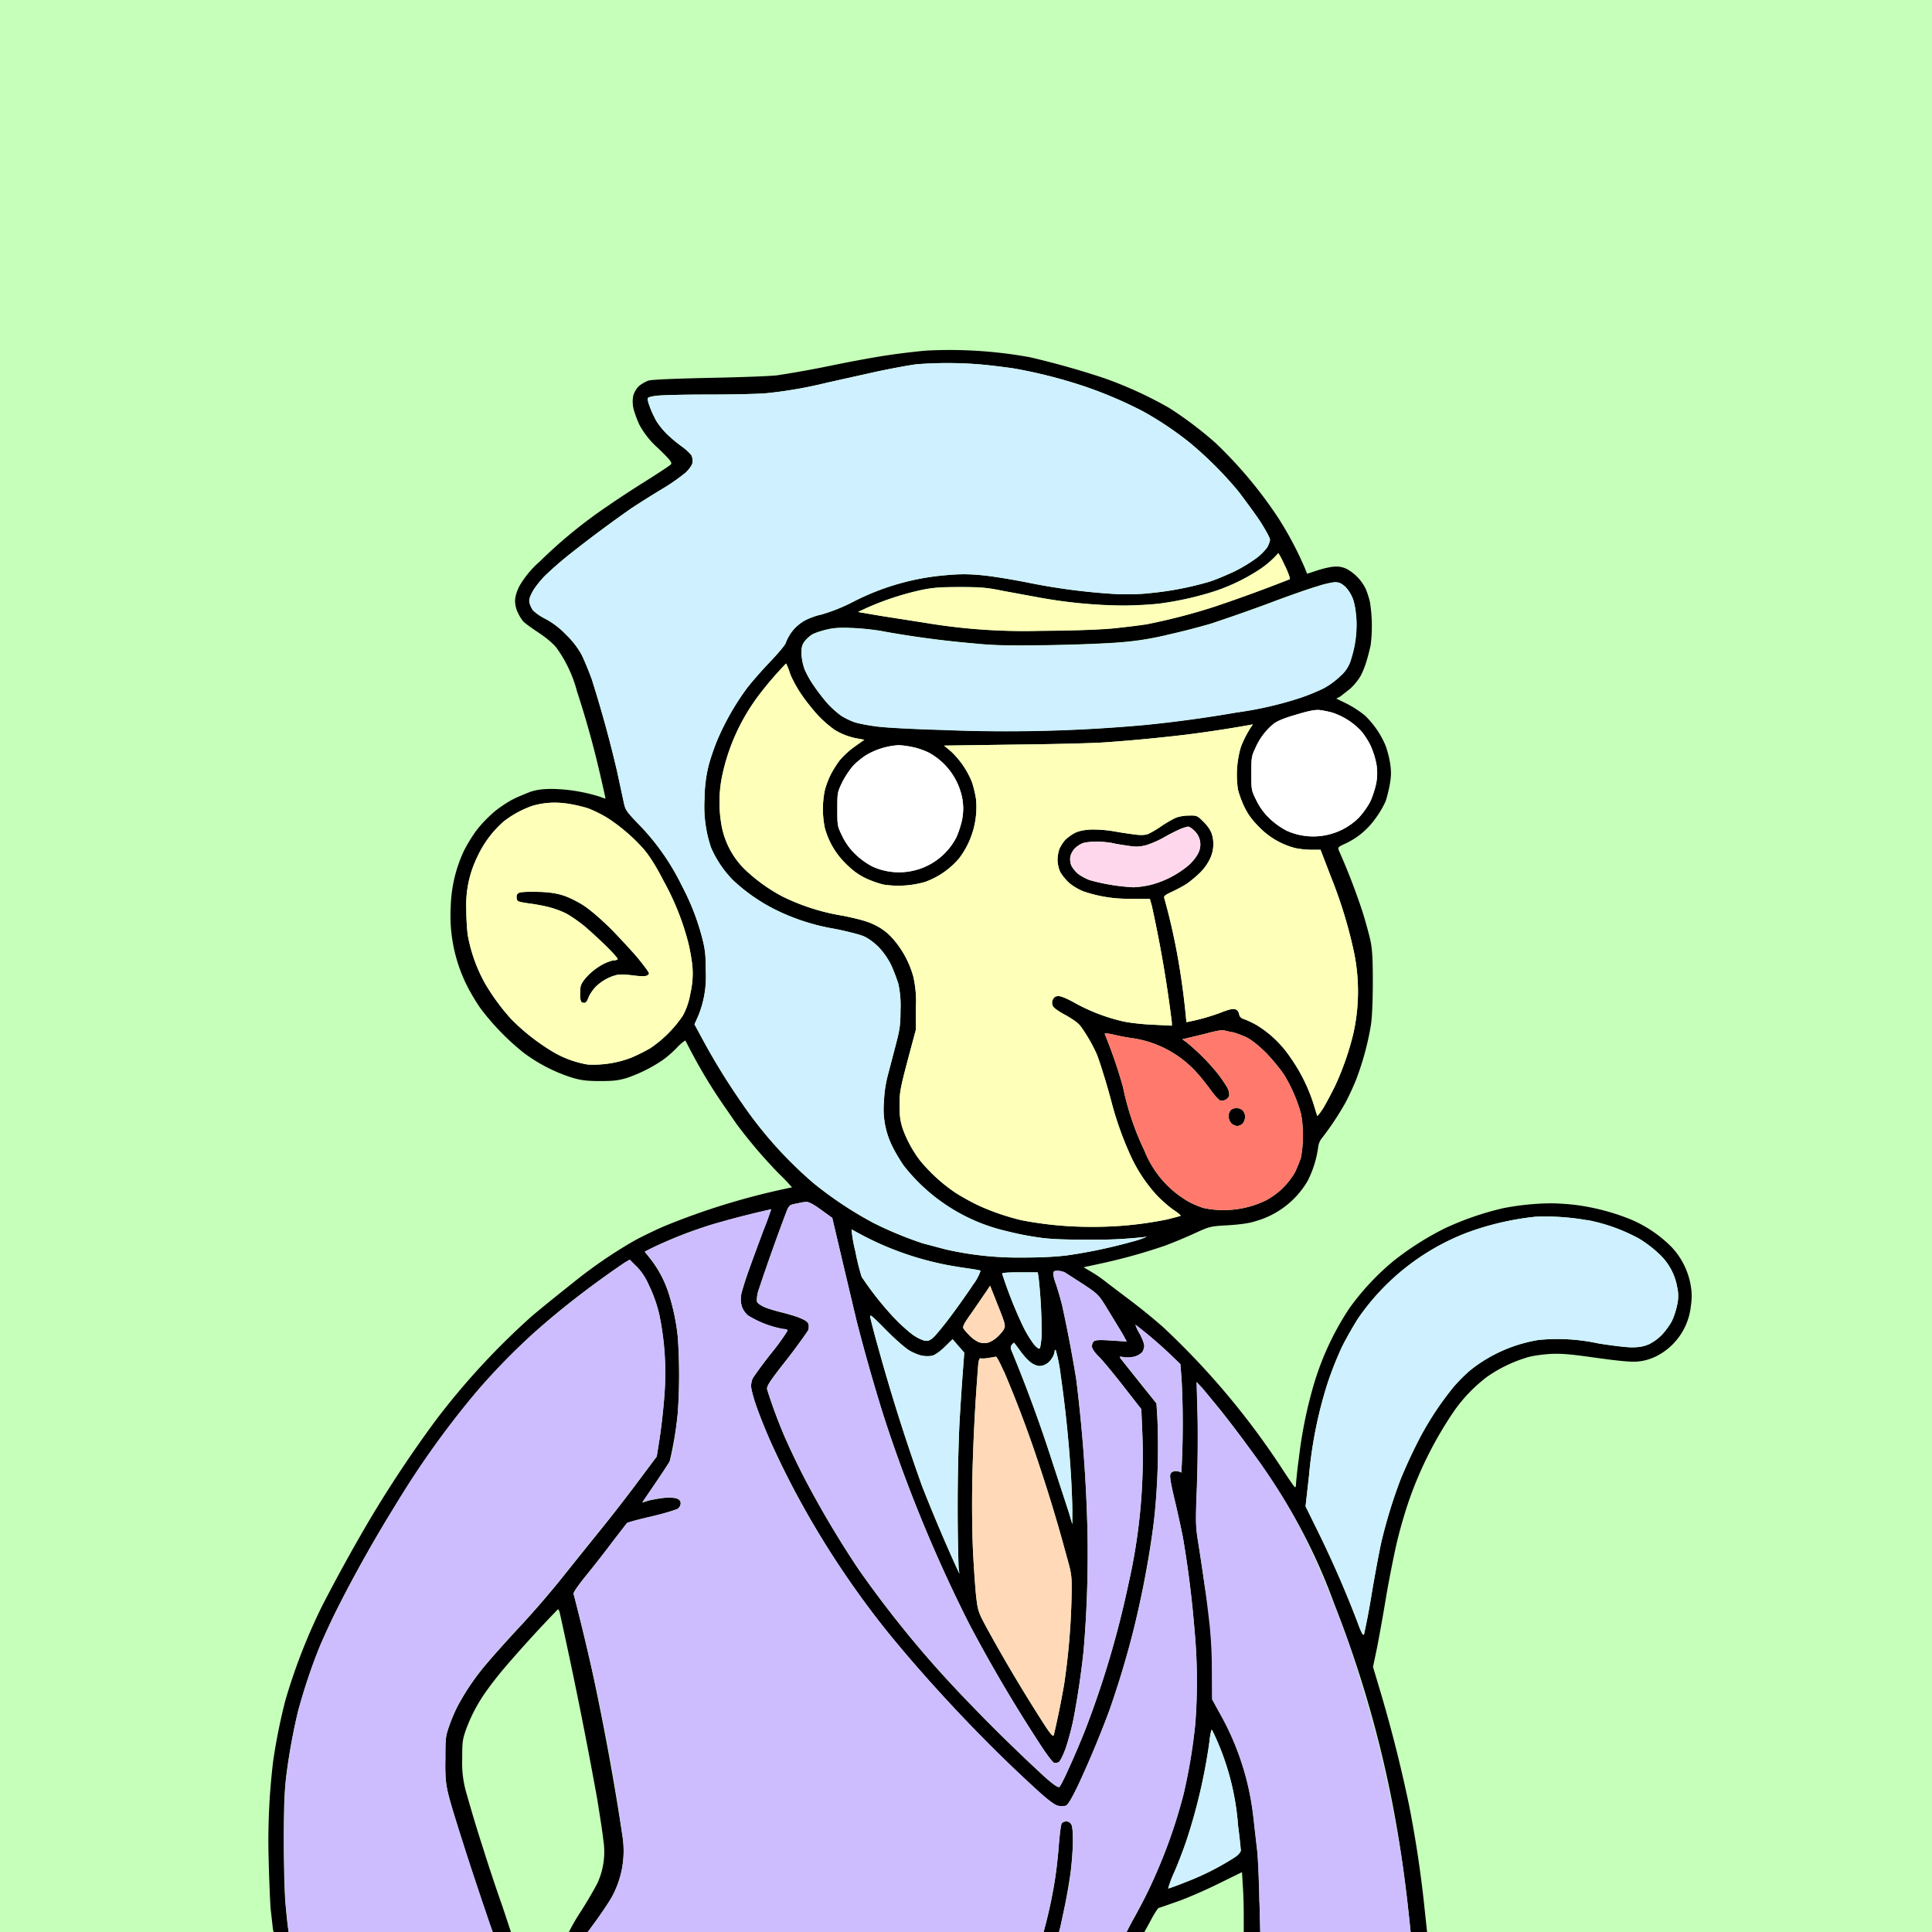 <svg xmlns="http://www.w3.org/2000/svg" fill="none" viewBox="0 0 994 994">
  <rect x="0" y="0" width="994" height="994" fill="#333333" stroke="none"/>
  <g clip-path="url(#a)">
    <path fill="#C6FFB9" d="M0 0h994v994H0z"/>
    <path fill="#000" fill-rule="evenodd" d="M476.3 180.4a364 364 0 0 0-23.7 3 744 744 0 0 0-25 4.7 541.6 541.6 0 0 1-27.8 5c-2.9.4-18.3 1-34.3 1.3-18.8.4-30.1.9-31.8 1.4-1.5.5-3.6 1.7-4.8 2.7-1.2 1-2.4 3-3 4.7a16 16 0 0 0 0 6.9c.5 2.1 1.9 6 3.1 8.5a44 44 0 0 0 9.6 12c6.2 6 7.3 7.4 6.6 8.3-.5.6-6 4.2-12.3 8.2-6.3 3.9-15.3 9.8-19.9 13a247.7 247.7 0 0 0-35.3 28.8 49.8 49.8 0 0 0-10.5 12.7c-1.5 3-2.2 5.6-2.2 7.7 0 1.7.6 4.4 1.5 6a20 20 0 0 0 2.7 4.4c.6.7 4.1 3.3 7.9 5.8 4.2 2.8 7.6 5.7 9.3 7.9a67.9 67.9 0 0 1 10.5 22.4 487.7 487.7 0 0 1 11.8 42.4c1.6 6.9 2.9 12.6 2.8 12.7 0 0-1.2-.3-2.6-.9a86.5 86.5 0 0 0-24.7-4.1c-5 0-8 .4-11.4 1.5-2.5 1-6.8 2.7-9.4 4.1-2.6 1.4-7 4.3-9.5 6.5a69.4 69.4 0 0 0-8.6 9 83 83 0 0 0-6.6 10.7 72.5 72.5 0 0 0-6.8 28.7 80.6 80.6 0 0 0 8.6 41.2c1.7 3.3 4.7 8.4 6.8 11.3a126.8 126.8 0 0 0 22.2 22.8 84.3 84.3 0 0 0 25 12.8c4.4 1.3 7.5 1.7 14.2 1.7 7 0 9.4-.3 13.8-1.6a77.1 77.1 0 0 0 17.7-8.7c2.2-1.4 5.8-4.5 8-6.8a21 21 0 0 1 4.4-3.8l2.5 4.8a266.7 266.7 0 0 0 16 26.8l8 11.6a258.9 258.9 0 0 0 21.6 25.3 104 104 0 0 1 6.8 7.1 362.6 362.6 0 0 0-65.8 20c-4.9 2.1-11.8 5.5-15.3 7.4a241.8 241.8 0 0 0-32 22c-6.7 5.3-16 12.8-20.6 16.7a375.6 375.6 0 0 0-49.8 54 617.9 617.9 0 0 0-33.7 50.7 915.2 915.2 0 0 0-24.5 44.4 300.6 300.6 0 0 0-19 48.8 297.9 297.9 0 0 0-6.3 31.5 340.3 340.3 0 0 0-2.3 49.3c.2 9.6.7 21.2 1 26l1.2 10.7c.4 2.3.4 2.3 4.3 2.3 4 0 4 0 3.6-2-.2-1-.8-6.3-1.3-11.8-.6-5.8-1-20-1-34 0-19.1.4-26.3 1.4-34.2a309.6 309.6 0 0 1 5.9-32 295.5 295.5 0 0 1 11-33 346 346 0 0 1 10.5-22.6 705.7 705.7 0 0 1 40.7-69.3 453.7 453.7 0 0 1 30-40 341.2 341.2 0 0 1 47.2-45.2 483.3 483.3 0 0 1 28.5-20.8l2.7-1.6 3.2 3c2.4 2.2 4.3 5 6.8 10.2 2.4 4.8 4 9.6 5.3 15a154 154 0 0 1 2.6 42 302 302 0 0 1-2.4 21.5l-1.5 9.5-11.2 15a836.2 836.2 0 0 1-19.4 24.8L289.8 811a463.6 463.6 0 0 1-21.4 24.9c-6.6 7.1-14.6 16-17.6 19.6a123 123 0 0 0-15.5 22.6 86 86 0 0 0-4.2 10c-1.8 5.2-2 6.1-2 17.5.1 11.6.2 12.5 2.7 21.7 1.4 5.3 6 20 10.1 32.7l9.7 28.9 2.2 5.8h4.5c2.5 0 4.6-.2 4.6-.6l-4.3-13a874 874 0 0 1-10-30 727 727 0 0 1-8.3-27.4 55.8 55.8 0 0 1-2.5-18.8c0-8.3.1-9.8 1.9-14.9a82.5 82.5 0 0 1 11-20.6c1.9-2.7 6-8 9.2-11.7A682.8 682.8 0 0 1 287 828c.3 0 .8.7 1 1.8a2477.6 2477.6 0 0 1 19.2 95.4c1.3 8 2.8 17.6 3.2 21.4a38.6 38.6 0 0 1-3 22.2c-1.4 2.8-5.2 9.4-8.6 14.7a99 99 0 0 0-6.1 10.5c0 .5 1.7.7 4.7.6l4.8-.2 4.9-6.8c2.6-3.7 6-8.6 7.3-10.9a49.2 49.2 0 0 0 5.9-31.7 1402.9 1402.9 0 0 0-15.3-83.8 1238.4 1238.4 0 0 0-9.9-41.2c-.2-.7 2.5-4.5 6.9-9.9a613 613 0 0 0 20.5-26.4c.3-.3 5.9-1.9 12.5-3.4a96 96 0 0 0 13.6-4c1-.6 1.6-1.7 1.6-2.8 0-1.2-.6-2-2-2.5-1.1-.4-3.9-.6-6.8-.3-2.6.3-6.2 1-7.9 1.4l-3 1 6.5-9.7a251 251 0 0 0 7.5-11.4 191.8 191.8 0 0 0 4.2-24.9 277.9 277.9 0 0 0 0-39.4 110.4 110.4 0 0 0-4.3-21 57 57 0 0 0-9.7-18.9l-3-3.8 4.8-2.4a198.9 198.9 0 0 1 29.3-11.4 481 481 0 0 1 31-8 918.8 918.8 0 0 0-11.3 30.7 166 166 0 0 0-4 12.4c-.4 2-.5 4.3 0 6 .3 2 1.5 3.8 3.3 5.5a52 52 0 0 0 18.2 7c1 0 2 .3 2.2.6.2.4-3.6 5.8-8.5 12s-9.2 12.2-9.6 13.2c-.4 1-.7 2.7-.7 3.7s1 4.8 2.2 8.6a248 248 0 0 0 7.5 19 456 456 0 0 0 22 42.7 469.6 469.6 0 0 0 52.7 73 949 949 0 0 0 44.2 47c6 5.8 14.5 13.8 19 17.8 5.6 5 8.8 7.4 10.4 7.7 1.3.3 3 .2 3.9 0 1.1-.4 2.8-3.2 6.4-10.6a481.8 481.8 0 0 0 16-38.3 481.9 481.9 0 0 0 12-39.4 537.1 537.1 0 0 0 11.4-61.2 367.6 367.6 0 0 0 1.4-49.2l-.5-8.3-9-11.2-9.6-12.1c-.6-.8-.2-.9 1.8-.5 1.4.3 3.8.1 5.4-.3a8.3 8.3 0 0 0 4-2.3c.7-.9 1.1-2.4 1.1-3.3 0-1-1-3.8-2.4-6.3a16.7 16.7 0 0 1-2.1-4.5 231.6 231.6 0 0 1 17.1 14.5l6 5.8.6 7.4a444.6 444.6 0 0 1-.1 48.4c-.5-.4-1.8-.8-2.8-.8-1.3 0-2.3.5-2.8 1.4-.5 1 0 4 2 13 1.6 6.3 3.5 15.2 4.4 19.7a540.9 540.9 0 0 1 6 48 283.3 283.3 0 0 1 .3 48.1 303 303 0 0 1-6 36 280.5 280.5 0 0 1-17.6 48.6c-1.8 3.9-5.3 10.5-7.6 14.7a87.2 87.2 0 0 0-4.2 8c0 .2 2 .3 4.5.3h4.4l3.5-6.4c1.8-3.5 3.8-6.5 4.2-6.7.4 0 4.8-1.6 9.7-3.3 4.9-1.7 14.3-5.8 21-9.1l12.2-6 .4 6.7c.3 3.7.5 10.8.5 15.8v9h8.5l-.4-16a532 532 0 0 0-1-25.3l-2.2-19.4a140 140 0 0 0-16.6-51.5l-4.5-8.1v-15.2a238 238 0 0 0-3.8-42.7l-3.1-21.1c-1.6-9.9-1.7-10.8-1-29.1.5-10.5.6-27.1.4-37.1l-.5-18.1 3 3.2 9.5 11.5a584.5 584.5 0 0 1 28 38.6 295.2 295.2 0 0 1 30.2 60.6A583.2 583.2 0 0 1 721 955a777 777 0 0 1 4.7 38.5c0 1 .7 1.2 4.3 1.2h4.3l-.4-3.7-1.5-14a594.8 594.8 0 0 0-7.4-48 725 725 0 0 0-14.6-58l-4-13.4 1.9-9c1-5 3.3-17.6 5-28 1.8-10.3 4.4-23.2 5.8-28.8a253 253 0 0 1 5.3-18.3 195.5 195.5 0 0 1 23.9-47.8 78.7 78.7 0 0 1 17-17.5 72.2 72.2 0 0 1 19.7-9.6c2.8-1 8.2-1.7 12.5-2 6-.3 10.4.1 23.8 2 11.7 1.6 17.6 2.2 21.2 1.9a27 27 0 0 0 9.4-2.6 32.7 32.7 0 0 0 18-25.7c.6-4 .6-6.8 0-10.6a38.2 38.2 0 0 0-9.7-19.8 65.3 65.3 0 0 0-21.4-14.5 116.1 116.1 0 0 0-26.9-7.2c-4.2-.6-10.5-1-14-1a134.2 134.2 0 0 0-24.5 2.5 153.3 153.3 0 0 0-29.7 10.2 150.4 150.4 0 0 0-26.8 17 129.8 129.8 0 0 0-22.8 24.5 145.9 145.9 0 0 0-19 42 227.7 227.7 0 0 0-6.8 34.6 245 245 0 0 0-1.5 13.3c0 1.2-.2 2.1-.5 2-.3 0-3.2-4.2-6.5-9.3a396.5 396.5 0 0 0-61.5-73.2 304 304 0 0 0-16.3-13.3l-12.3-9.3a67 67 0 0 0-8-5.6l-4.2-2.5 9.2-2a289.7 289.7 0 0 0 33.2-9.3 267 267 0 0 0 14.8-6.2c7.7-3.5 7.9-3.6 17-4.1 6.2-.4 10.9-1 14.2-2.1a45.2 45.2 0 0 0 26.8-20.6 54.9 54.9 0 0 0 5.5-17.5 9 9 0 0 1 2.2-5 151.3 151.3 0 0 0 11.9-18c1.6-3 4-8.2 5.4-11.7a145.9 145.9 0 0 0 7.6-28c.6-3.6 1-12.6 1-22 0-12.8-.3-17.2-1.3-22-.8-3.4-2.6-10-4.1-14.7a336.2 336.2 0 0 0-12.1-31.3c-.6-1.5-.3-1.8 3-3.3a39.2 39.2 0 0 0 16-13.3 47 47 0 0 0 5.1-8.7c.7-2 1.7-6 2.2-9 .7-4 .7-6.6.1-10.5-.4-2.8-1.5-6.8-2.3-9a46.4 46.4 0 0 0-10.8-15.7 55 55 0 0 0-9.1-5.9l-5.5-2.7 2-1 5.2-4.1a30 30 0 0 0 5-6c1-1.6 2.4-5 3.2-7.6a115 115 0 0 0 2.3-8.8 79 79 0 0 0-.4-22.3c-.6-2.4-1.6-5.5-2.2-6.7a23.4 23.4 0 0 0-8.7-9.6 11.8 11.8 0 0 0-6.8-1.8c-2 0-6 .9-9.1 1.9l-5.5 1.8-1.2-3a176.8 176.8 0 0 0-13.5-25.5 222.4 222.4 0 0 0-32.2-38.6 189.6 189.6 0 0 0-24.2-18.3 204.6 204.6 0 0 0-33.5-15.3 429.3 429.3 0 0 0-38-10.7 230.3 230.3 0 0 0-53.6-3.4Zm27 7c5 .4 13.1 1.4 18 2.1a253.3 253.3 0 0 1 37 9.4 216.8 216.8 0 0 1 29.7 12.7 171.7 171.7 0 0 1 23.8 15.9 190.7 190.7 0 0 1 25.5 25.5c3 4 8 10.7 10.9 15 2.8 4.4 5.2 8.7 5.2 9.6 0 1-.7 2.7-1.4 4a29 29 0 0 1-5.5 5.5 78.7 78.7 0 0 1-11.2 6.8c-4 1.9-9.7 4.3-12.8 5.3a162.8 162.8 0 0 1-31.3 6c-5 .6-12.3.7-17.7.4a323 323 0 0 1-45.4-6c-8.1-1.6-18.6-3.3-23.5-3.7-6.5-.6-10.9-.6-17.5 0a126.8 126.8 0 0 0-48.5 13.9 89.7 89.7 0 0 1-16.1 6.4c-3 .6-7.1 2.2-9.2 3.5a21.8 21.8 0 0 0-9 11c-.2 1-4 5.5-8.3 10-4.3 4.5-9.6 10.6-11.8 13.5a133.6 133.6 0 0 0-14.6 25.3c-1.8 4-4 10.5-5 14.3a71.5 71.5 0 0 0-2.1 16.9 66 66 0 0 0 3.3 25.3 54.7 54.7 0 0 0 11.5 17 91.6 91.6 0 0 0 21.2 14.8 109 109 0 0 0 31.1 10.1c6 1.2 12.7 2.9 14.8 3.8 2.3 1 5.4 3.3 7.7 5.6a39 39 0 0 1 6.3 9c1.4 3 3 7.3 3.8 9.9a52 52 0 0 1 1.1 13.5c0 7.5-.4 10-2.2 17l-4 15.3a63.6 63.6 0 0 0-2.3 14.6 43.2 43.2 0 0 0 4.4 23.4c1.4 2.9 4 7.1 5.6 9.5a94 94 0 0 0 53.5 34 153 153 0 0 0 15 3c6.3 1 12.5 1.3 26.7 1.3a230.5 230.5 0 0 0 30-1.5 45 45 0 0 1-7.4 2.5 263.1 263.1 0 0 1-33 7c-6 .8-13.6 1.2-23.7 1.2a167.9 167.9 0 0 1-39.4-4.2l-11.7-3.1a189.2 189.2 0 0 1-25.4-10.5 193.8 193.8 0 0 1-31-20.6 210.8 210.8 0 0 1-36.8-41.2 339.8 339.8 0 0 1-20.3-33l-4-7.4 1.8-4a53 53 0 0 0 4-23.6c0-7.6-.2-10.5-1.8-16.7a122 122 0 0 0-10.5-27 121 121 0 0 0-21.5-30.9c-7-7.2-7.5-8-8.3-11.6l-3.6-16.7a622.6 622.6 0 0 0-13-47.2c-1.5-4.1-3.8-9.7-5.2-12.5a43.1 43.1 0 0 0-8-10.3 42 42 0 0 0-10.4-8 26.7 26.7 0 0 1-6.5-4.4c-.8-1-1.6-2.8-1.9-4-.3-1.5.1-3 1.6-5.7 1-2 3.9-5.6 6.2-8a188 188 0 0 1 13.2-11.5 681.1 681.1 0 0 1 31.6-23.5 556 556 0 0 1 15.6-9.8 97 97 0 0 0 12.2-8.5c1.6-1.5 3.2-3.7 3.4-4.7a7 7 0 0 0-.4-4c-.6-1-2.8-3.1-4.9-4.6a73 73 0 0 1-8-6.7c-2.2-2.2-5-5.7-6-8a47.6 47.6 0 0 1-3-7c-.6-1.6-.8-3.2-.5-3.4.2-.3 2-.8 3.8-1 1.9-.4 13.8-.7 26.5-.7s26.5-.3 30.7-.7a223.8 223.8 0 0 0 31-5.4l25.6-5.7c8-1.7 17.3-3.4 20.6-3.8a207 207 0 0 1 31.7 0ZM661 291c1.8 3.6 2.8 6.7 2.5 7a788.7 788.7 0 0 1-38.9 14.2 307.2 307.2 0 0 1-34.5 8.8c-3 .6-11.1 1.6-18.1 2.3-8.5.7-21 1.1-37 1.2a308 308 0 0 1-58.9-4.1l-23-3.6-11.7-2 5-2.3a147 147 0 0 1 27.2-8.9c6.2-1.3 9.7-1.6 20.3-1.6 11 0 14 .3 22.3 2l19.6 3.6a251.7 251.7 0 0 0 42 3.9c6.2 0 14.6-.5 18.7-1a164 164 0 0 0 27.6-6.1 98.2 98.2 0 0 0 23.2-11 47.8 47.8 0 0 0 10.3-8.8c.2 0 1.8 2.8 3.4 6.4Zm30.9 10.6a19 19 0 0 1 4 6.2c1 2.5 1.6 6.5 1.9 10.5a57.6 57.6 0 0 1-2.7 20.7 17.4 17.4 0 0 1-5.6 8.8c-2.4 2.4-6 5-9 6.5a103 103 0 0 1-11.6 4.7 185.5 185.5 0 0 1-32.7 7.5 654.1 654.1 0 0 1-46.8 6.4 788.7 788.7 0 0 1-104.4 2.6c-14.7-.4-30-1.2-34-1.8-4.2-.5-9.2-1.5-11.1-2.1-2-.6-5.1-2.1-7-3.3a47 47 0 0 1-7-6.2c-2-2.2-5.1-6.2-7-9a50.7 50.7 0 0 1-5-8.8 29 29 0 0 1-1.6-8c0-3.1.3-4.5 1.4-6 .8-1.2 2.5-2.8 3.8-3.7 1.2-.8 4.7-2 7.7-2.7 4.1-1 7.3-1.1 14-.8 4.7.2 12 1 16.3 1.9a506 506 0 0 0 45.5 6c9.8 1 16.9 1.2 38 .9 14.2-.2 31.3-.9 38-1.5a153 153 0 0 0 24.4-4c6.8-1.5 16.7-4.1 22-5.7a945 945 0 0 0 28.8-10.1c10.5-4 22-8 25.6-9 3.5-1.2 7.5-2 9-2.1 2 0 3.2.5 5 2.1ZM406.3 346c.8 2.5 3.4 7.4 5.7 10.8 2.3 3.5 6.4 8.6 9.1 11.5a61 61 0 0 0 8.3 7.2 34 34 0 0 0 12.6 4.6l2.7.5-4.8 3.4a43 43 0 0 0-7.9 7.2 56 56 0 0 0-4.7 7.5 48 48 0 0 0-2.9 7.7 48.1 48.1 0 0 0 0 19.7 40.6 40.6 0 0 0 10.6 18.1c3.7 3.7 6.6 5.8 10.3 7.6a52 52 0 0 0 9.2 3.3 49.8 49.8 0 0 0 21.6-1.4 41.6 41.6 0 0 0 17.3-12 43.7 43.7 0 0 0 8.8-30.2c-.4-3-1.4-7-2.2-9.3a44.9 44.9 0 0 0-10.7-15.6l-3.6-3 35.7-.5c19.7-.2 41-.7 47.5-1.2a836.9 836.9 0 0 0 41.9-4 639.5 639.5 0 0 0 33.8-5.2 52.9 52.9 0 0 0-6.2 11.7 51 51 0 0 0-1.5 21.7c.5 2.2 2 6.4 3.4 9.2 1.8 3.7 3.9 6.6 7.6 10.3a39.7 39.7 0 0 0 18 10.6c2.3.6 6.2 1 8.8 1h4.7l5.5 14.3a235 235 0 0 1 11.8 38.8 99.5 99.5 0 0 1-.4 41.4 145.2 145.2 0 0 1-9.5 27.2c-2 4-4.7 9.1-6.1 11.4-1.5 2.2-2.8 4-3 3.8l-1.7-5.5a87 87 0 0 0-12-24.4 56.3 56.3 0 0 0-17.3-16.7 49 49 0 0 0-6.2-3c-2-.6-2.7-1.3-3-2.8-.3-1.4-1-2.2-2.2-2.5-1.2-.3-3.5.3-7 1.7a107.9 107.9 0 0 1-17.9 5 389 389 0 0 0-3.6-28.5A326.8 326.8 0 0 0 599 462c-.3-1 .5-1.6 4.2-3.3 2.5-1.2 6-3 7.8-4.3 1.7-1.2 4.7-3.7 6.5-5.5a26 26 0 0 0 5-7 17.4 17.4 0 0 0 1-12.7c-.5-1.8-2.1-4.2-4.2-6.3-3.3-3.3-3.5-3.4-7.6-3.3-2.5 0-5.3.5-7.1 1.3-1.7.8-5 2.7-7.3 4.3a52.5 52.5 0 0 1-6.4 3.8c-1.4.6-3.6.8-6.6.4-2.4-.3-7.5-1-11.2-1.7a66 66 0 0 0-12-.9c-3.5.2-6.3.8-8.2 1.8a22 22 0 0 0-4.8 3.5c-1 1-2.4 3.2-3 4.6-.6 1.5-1 4-1 5.7 0 1.7.5 4.3 1.3 6 .7 1.5 2.8 4.1 4.6 5.8a29 29 0 0 0 7.4 4.4 71 71 0 0 0 24.8 3.8l9.4.1 1 3.5a636.6 636.6 0 0 1 10.3 60v1.7l-9.7-.5c-5.4-.2-12.5-1-15.8-1.8A95.5 95.5 0 0 1 553 516c-3.7-2.1-7-3.5-8.3-3.5-1.6 0-2.3.4-3 1.7a3.7 3.7 0 0 0 0 3.4c.4 1 3.2 2.9 6.4 4.6 3.6 2 6.6 4.1 7.8 5.7a79.9 79.9 0 0 1 8.6 15 172 172 0 0 1 3.2 9.7c1 3 2.8 9.3 4 13.8a171.4 171.4 0 0 0 9.9 28 78.3 78.3 0 0 0 13.8 20.8c2.4 2.5 6.2 5.8 8.4 7.3 2.3 1.5 3.9 2.9 3.6 3-.3.2-3.4 1-7 1.9a188.1 188.1 0 0 1-38.3 3.8 187.4 187.4 0 0 1-36.5-3.4 121 121 0 0 1-22.4-7.7c-3.6-1.7-9-4.7-12-6.7a85.2 85.2 0 0 1-17.9-16.4 61.7 61.7 0 0 1-9-16.7c-1.2-4-1.5-6.5-1.5-12.1 0-6.3.6-9 4.2-22.7l4.2-15.7v-11.3a57 57 0 0 0-1.3-16 49.3 49.3 0 0 0-10.5-19.5 28.7 28.7 0 0 0-9.3-7.1c-3.8-1.9-8-3-16.1-4.7a110.1 110.1 0 0 1-31.5-10 87 87 0 0 1-19.9-14.5 42.4 42.4 0 0 1-11.5-22.8 68.4 68.4 0 0 1 .1-23 104.4 104.4 0 0 1 20.2-44.5 178 178 0 0 1 13-15c.2 0 1 2 1.9 4.5Zm279.4 20.7a35.6 35.6 0 0 1 14.8 9.6c1.4 1.7 3.6 5 4.7 7.4a44 44 0 0 1 2.9 9.1 28 28 0 0 1 0 10c-.5 2.7-1.9 7-3.1 9.6-1.3 2.6-4 6.3-6.1 8.5a33.3 33.3 0 0 1-36.9 6.5 38.4 38.4 0 0 1-8.7-6.2 32 32 0 0 1-6.9-9.4c-2.6-5.2-2.6-5.4-2.6-13.9 0-7.8.1-8.9 1.9-12.6a33.1 33.1 0 0 1 9.2-12.6c2-1.7 5.4-3.1 11.9-5 6.6-2 9.8-2.6 12.1-2.4 1.8.2 4.8.8 6.8 1.4Zm-216 17.7c2.6.5 6.4 1.9 8.5 3a34.2 34.2 0 0 1 17 24c.5 3.6.5 6-.1 9.8-.5 2.8-1.9 7.1-3.1 9.7a33.2 33.2 0 0 1-43 15 38.5 38.5 0 0 1-8.7-6.2 32 32 0 0 1-6.9-9.4c-2.6-5.3-2.6-5.5-2.6-14s0-8.6 2.6-14c1.5-3 4.1-6.8 5.8-8.6a41 41 0 0 1 6.1-5 37 37 0 0 1 17-5.3c1.4 0 4.7.4 7.4 1ZM302 415.7c3.2 1.1 8 3.5 10.8 5.3a92 92 0 0 1 18.5 16c3 3.6 6.2 8.6 10.2 16.4a134.5 134.5 0 0 1 12.6 31.6c1 4 2 9.9 2.2 13a45 45 0 0 1-1.1 13.1 37 37 0 0 1-3.8 11.3 61.7 61.7 0 0 1-17 17 97.6 97.6 0 0 1-9.7 4.8 54.7 54.7 0 0 1-22.3 3.5 52.1 52.1 0 0 1-19-7.2 107.8 107.8 0 0 1-20.5-16.3 112.4 112.4 0 0 1-13.4-18.3 80.5 80.5 0 0 1-8.8-24.6c-.4-2.5-.8-8.6-.8-13.5a56.1 56.1 0 0 1 5.8-27.2 54 54 0 0 1 13.5-18 52.3 52.3 0 0 1 14.7-8 41.1 41.1 0 0 1 16.8-1.3c3 .3 8 1.4 11.3 2.4Zm312.6 11.8a9.7 9.7 0 0 1 1.8 11.6c-.8 1.7-3 4.5-5 6.2a50 50 0 0 1-18.8 9.8 47 47 0 0 1-9.4 1.4 102.1 102.1 0 0 1-22.6-3.7c-2.2-.8-5-2.4-6.3-3.5-1.2-1.1-2.7-3-3.2-4.2a9.1 9.1 0 0 1-.4-4.5 9.3 9.3 0 0 1 2.4-4.2c1-1 2.8-2.2 4-2.6 1-.4 4.2-.8 7-.8s6.4.4 8 .7c1.5.4 5.2 1 8.1 1.4 4.4.7 6.1.6 9.6-.3a50 50 0 0 0 9.8-4.4 87 87 0 0 1 8.2-4.1c1.4-.5 3-1 3.6-1 .5 0 2 1 3.2 2.2Zm-347.4 31.8c-1.2.5-1.5 1.2-1.4 2.7.2 1.8.5 2 6.3 2.8 3.3.4 8.1 1.3 10.6 2 2.6.6 6.5 2.1 8.8 3.3 2.2 1.2 6.4 4.1 9.2 6.4 2.8 2.4 7.9 7 11.3 10.4 3.4 3.3 6 6.3 5.8 6.6-.2.3-1 .6-2 .6-.8 0-3.2.8-5.2 1.8a33 33 0 0 0-7.6 5.5c-2.6 2.6-4 4.7-4.3 6.3-.2 1.3-.3 3.7-.2 5.2.2 2.3.5 2.9 1.7 3 1.2.2 1.7-.4 2.7-3 .7-1.7 2.5-4.2 4-5.6a23.5 23.5 0 0 1 10.7-5.8 45 45 0 0 1 7.8.3c3 .4 6 .6 6.9.3.9-.2 1.6-.8 1.6-1.3s-2.5-4-5.5-7.6c-3-3.6-9.3-10.4-14-15.2-5-5-10.9-10-14-12-3-2-7.6-4.3-10.3-5.2a44.1 44.1 0 0 0-13-2c-4.7 0-9 0-9.9.5ZM634 531c1.7.4 4.9 1.6 7.1 2.6 2.7 1.3 6.1 4 10.2 8 3.4 3.5 7.5 8.5 9.5 11.6a78.4 78.4 0 0 1 8.6 20 63.1 63.1 0 0 1-.1 22.5c-.7 2-2.1 5.7-3.3 7.9a38 38 0 0 1-14.7 14 50 50 0 0 1-31.7 4c-2-.5-5.6-2-8-3.3a52.5 52.5 0 0 1-22.8-26.3 139.9 139.9 0 0 1-11-32.6 247.6 247.6 0 0 0-9.4-27.4c-.2-.5 1.5-.4 5 .4 2.8.7 7.2 1.5 9.7 1.8a55.4 55.4 0 0 1 33.2 18.3c2 2.2 5 6.1 6.9 8.7 1.8 2.5 3.9 4.7 4.6 5 .8.2 2 0 2.8-.4.7-.4 1.6-1.3 1.8-2a8 8 0 0 0-1-4.3 73 73 0 0 0-5.6-8 111.8 111.8 0 0 0-15.4-15.3l-2.1-1.5 2.1-.5 10-2.4c4.2-1.2 8.4-2 9.2-1.7l4.4 1Zm-.8 40.2c-.6.6-1.1 2-1.1 3.2 0 1.1.6 2.7 1.4 3.5.8.8 2.1 1.4 3 1.4 1 0 2.3-.6 2.9-1.3a6 6 0 0 0 1.2-3.4 5 5 0 0 0-1.3-3.4 5.4 5.4 0 0 0-3.2-1.1 6 6 0 0 0-3 1Zm-210.8 51.2 5.8 4.2 4.7 20 7.7 32.5a957.2 957.2 0 0 0 14 49.3 749.2 749.2 0 0 0 44.1 107.2 769.4 769.4 0 0 0 37.2 63c2.8 4.3 5.7 8 6.3 8.3.7.2 1.8.1 2.5-.3s2.2-3.4 3.5-6.9c1.2-3.4 3-10 4-14.8a436.5 436.5 0 0 0 5.3-35.5 594.1 594.1 0 0 0 2-61.8 787.2 787.2 0 0 0-5.8-78.1 738.2 738.2 0 0 0-7.3-38.2c-1-3.8-2.4-8.6-3.1-10.6-.8-2-1.4-4.4-1.4-5.3 0-1.3.4-1.6 2.2-1.6 1.2 0 2.8.4 3.7.8l9.5 6.1c7.9 5.3 7.9 5.3 12.8 13.3l7.3 12 2.3 4.2-7.9-.5c-5.9-.4-8.2-.3-9 .4-.6.4-1 1.6-1 2.6s1.2 3 3.5 5.2c2 2 7.7 8.9 12.7 15.3l9.2 11.8.5 11.8a295.1 295.1 0 0 1-7.2 78.5 488.7 488.7 0 0 1-22 74.3c-2.4 6.2-6.3 15.2-8.5 20-2.2 5-4.4 9.3-4.9 9.7-.6.6-2.7-.8-7.5-5a916 916 0 0 1-47.4-47 551.8 551.8 0 0 1-48.6-60.1 512.7 512.7 0 0 1-27.3-45.9 389 389 0 0 1-10.5-21.9 255.6 255.6 0 0 1-9.1-24.5c-.4-1.6 1.1-4 10-15.3a293 293 0 0 0 11-15c.4-.8.5-2.3.3-3.2-.3-1.2-1.5-2.1-4.2-3.2-2-.9-6.4-2.2-9.7-3-3.2-.8-7.3-2-9-2.8-1.8-.8-3.4-2-3.6-2.6-.3-.7 0-2.9.4-4.9a1041.5 1041.5 0 0 1 15.1-42.5c1-2.1 1.6-2.6 3.9-3l3.4-.7c.4-.1 1.6-.3 2.7-.3 1.3 0 3.7 1.3 7.4 4Zm394.2 5.3a91.8 91.8 0 0 1 26.2 9.3c2.9 1.6 7.5 5 10.1 7.5a30.4 30.4 0 0 1 10 17.7 20 20 0 0 1 0 9.1c-.5 2.6-1.7 6.3-2.7 8.3-1 2-3.2 5-5 7a25.4 25.4 0 0 1-6.8 5c-2.9 1.2-5 1.6-9 1.6-3 0-10.6-1-17-2a98.8 98.8 0 0 0-30.8-1.8 75.9 75.9 0 0 0-34.3 14.9c-2.6 2-6.8 6.2-9.3 9.1a158.7 158.7 0 0 0-19.3 29.9 261 261 0 0 0-8.1 17.8 258.2 258.2 0 0 0-10 32.7c-1 4.6-3.3 16.7-5 27a381 381 0 0 1-3.8 20c-.5 1-1.4-.7-3.7-7a551 551 0 0 0-20-45.8l-6.4-13 1.8-16a219.2 219.2 0 0 1 9.6-47.6 181 181 0 0 1 7.4-18.6c2.2-4.4 6-11 8.3-14.6a120.5 120.5 0 0 1 55.7-43.9A145.3 145.3 0 0 1 790 626a122.2 122.2 0 0 1 26.6 1.8ZM442.7 635a156.5 156.5 0 0 0 40.6 15c4.3 1 10.7 2 14.2 2.5s6.6 1 7 1.3a25 25 0 0 1-3.9 7.2c-2.4 3.7-7.5 10.9-11.3 16-3.8 5.1-8 10.2-9.3 11.3-1.8 1.5-2.7 1.8-4.4 1.4-1.2-.2-4-1.5-6-3-2-1.4-6.5-5.4-9.9-9a165.4 165.4 0 0 1-16.4-20.8 116 116 0 0 1-3.2-13 73.5 73.5 0 0 1-2-11.4l4.6 2.5Zm91.6 21.9a254.8 254.8 0 0 1 1.6 30.6c-.2 3.1-.7 6-1 6.3-.4.3-1.7-.6-3-2.2a58.8 58.8 0 0 1-5.7-9.5 220.8 220.8 0 0 1-10.6-26.8c0-.5 3-.7 9.2-.7h9.1l.4 2.3Zm-17.7 26.8c-.5 1-2 2.8-3.3 4a14 14 0 0 1-4.7 3c-1.3.4-3.1.4-4.5 0-1.2-.3-3.5-1.8-5-3.3-1.5-1.5-3-3.2-3.4-3.9-.6-1 .4-2.8 4.5-8.5l7.2-10.5 2-3 4 10.1c3.7 9.2 4 10.5 3.2 12ZM468 694.9c2.1 1.2 5 2.4 6.6 2.6 1.4.3 3.7.3 5 0 1.3-.3 4-2.1 6.4-4.5l4.1-4 3 3.5 3 3.4-.8 10.8a1497 1497 0 0 0-1.7 26.3 1004.9 1004.9 0 0 0-.4 73.6l.4 3-1.8-3.8a910.9 910.9 0 0 1-17.4-41.2 1006 1006 0 0 1-22.6-71.4c-2-7-3.7-13.8-4-15.2-.5-2.2.2-1.7 8 6.2 4.9 5 10 9.4 12.2 10.7Zm57.1.4c1.8 2.5 4.4 5.2 5.7 6 1.3.9 3.1 1.5 4 1.5a7 7 0 0 0 3.4-1c.9-.4 2.3-1.8 3-3a8.3 8.3 0 0 0 1.4-3.4c0-.8.2-1.1.6-.7a80 80 0 0 1 2.5 12.7 637.3 637.3 0 0 1 5.4 53.3c.4 7.4.7 15.7.6 18.5v5l-1.7-5.8-9.6-29.4a742.2 742.2 0 0 0-20.3-54.9c-.2-.7 0-1.7.5-2.3l1-1c.2 0 1.7 2 3.5 4.5Zm-8.6 10.2a602 602 0 0 1 18.4 49 804.5 804.5 0 0 1 13.6 45.2c3 10.7 3 10.7 2.8 22.4a356.8 356.8 0 0 1-3.8 44.4 461 461 0 0 1-5.3 26.1c-.4 1-1.3.1-4.2-4.2a845.3 845.3 0 0 1-28.1-46.8c-6.4-11.6-6.7-12.3-7.5-18.8-.5-3.7-1.3-14.9-1.8-24.8-.5-11-.6-26.3-.3-39a1032.8 1032.8 0 0 1 3-57c.3-2.7.7-3.4 1.6-3.1.6.1 2.4 0 4-.3l3.5-.6c.4 0 2.2 3.3 4 7.5Zm110.5 192a133.7 133.7 0 0 1 10 42 284 284 0 0 1 1.4 12.5c0 .8-1.2 2.3-3 3.5a136.1 136.1 0 0 1-25.3 12.8c-4.9 2-9 3.4-9.1 3.3a61 61 0 0 1 3.3-8.7c2-4.6 4.8-12 6.3-16.5a289.9 289.9 0 0 0 11.6-50c.4-3.8 1-6.7 1.3-6.4.3.4 1.9 3.7 3.5 7.5Zm-80.7 40.6c-.5.5-1.1 5.8-1.6 11.8a222.1 222.1 0 0 1-7.5 43.1c-.4 1.5-.3 1.6 3.2 1.6h4.3l.7-2.6a364.8 364.8 0 0 0 5.3-27.9c.6-4.5 1.2-11.7 1.3-16 0-5-.2-8.3-.8-9.4a3 3 0 0 0-2.5-1.6c-1 0-2 .4-2.4 1Z" clip-rule="evenodd"/>
    <path fill="#CEF0FF" d="M503.3 187.4c5 .4 13.1 1.4 18 2.1a253.3 253.3 0 0 1 37 9.4 216.8 216.8 0 0 1 29.7 12.7 171.7 171.7 0 0 1 23.8 15.9 190.7 190.7 0 0 1 25.5 25.5c3 4 8 10.7 10.9 15 2.8 4.4 5.2 8.7 5.2 9.6 0 1-.7 2.7-1.4 4a29 29 0 0 1-5.5 5.5 78.7 78.7 0 0 1-11.2 6.8c-4 1.9-9.7 4.3-12.8 5.3a162.8 162.8 0 0 1-31.3 6c-5 .6-12.3.7-17.7.4a323 323 0 0 1-45.4-6c-8.1-1.6-18.6-3.3-23.5-3.7-6.5-.6-10.9-.6-17.5 0a126.8 126.8 0 0 0-48.5 13.9 89.7 89.7 0 0 1-16.1 6.4c-3 .6-7.1 2.2-9.2 3.5a21.8 21.8 0 0 0-9 11c-.2 1-4 5.5-8.3 10-4.3 4.5-9.6 10.6-11.8 13.5a133.6 133.6 0 0 0-14.6 25.3c-1.8 4-4 10.5-5 14.3a71.5 71.5 0 0 0-2.1 16.9 66 66 0 0 0 3.3 25.3 54.7 54.7 0 0 0 11.5 17 91.6 91.6 0 0 0 21.2 14.8 109 109 0 0 0 31.1 10.1c6 1.2 12.7 2.9 14.8 3.8 2.3 1 5.4 3.3 7.7 5.6a39 39 0 0 1 6.3 9c1.4 3 3 7.3 3.8 9.9a52 52 0 0 1 1.1 13.5c0 7.5-.4 10-2.2 17l-4 15.3a63.6 63.6 0 0 0-2.3 14.6 43.2 43.2 0 0 0 4.4 23.4c1.4 2.9 4 7.1 5.6 9.5a94 94 0 0 0 53.5 34 153 153 0 0 0 15 3c6.3 1 12.5 1.3 26.7 1.3a230.5 230.5 0 0 0 30-1.5 45 45 0 0 1-7.4 2.5 263.1 263.1 0 0 1-33 7c-6 .8-13.6 1.2-23.7 1.2a167.9 167.9 0 0 1-39.4-4.2l-11.7-3.1a189.2 189.2 0 0 1-25.4-10.5 193.8 193.8 0 0 1-31-20.6 210.8 210.8 0 0 1-36.8-41.2 339.8 339.8 0 0 1-20.3-33l-4-7.4 1.8-4a53 53 0 0 0 4-23.6c0-7.6-.2-10.5-1.8-16.7a122 122 0 0 0-10.5-27 121 121 0 0 0-21.5-30.9c-7-7.2-7.5-8-8.3-11.6l-3.6-16.7a622.6 622.6 0 0 0-13-47.2c-1.5-4.1-3.8-9.7-5.2-12.5a43.1 43.1 0 0 0-8-10.3 42 42 0 0 0-10.4-8 26.7 26.7 0 0 1-6.5-4.4c-.8-1-1.6-2.8-1.9-4-.3-1.5.1-3 1.6-5.7 1-2 3.9-5.6 6.2-8a188 188 0 0 1 13.2-11.5 681.1 681.1 0 0 1 31.6-23.5 556 556 0 0 1 15.6-9.8 97 97 0 0 0 12.2-8.5c1.6-1.5 3.2-3.7 3.4-4.7a7 7 0 0 0-.4-4c-.6-1-2.8-3.1-4.9-4.6a73 73 0 0 1-8-6.7c-2.2-2.2-5-5.7-6-8a47.6 47.6 0 0 1-3-7c-.6-1.6-.8-3.2-.5-3.4.2-.3 2-.8 3.8-1 1.9-.4 13.8-.7 26.5-.7s26.5-.3 30.7-.7a223.8 223.8 0 0 0 31-5.4l25.6-5.7c8-1.7 17.3-3.4 20.6-3.8a207 207 0 0 1 31.7 0Z"/>
    <path fill="#CEF0FF" d="M692 301.7a19 19 0 0 1 4 6.2c1 2.5 1.6 6.5 1.9 10.5a57.6 57.6 0 0 1-2.7 20.7 17.4 17.4 0 0 1-5.6 8.8c-2.4 2.4-6 5-9 6.5a103 103 0 0 1-11.6 4.7 185.5 185.5 0 0 1-32.7 7.5 654.1 654.1 0 0 1-46.8 6.4 788.7 788.7 0 0 1-104.4 2.6c-14.7-.4-30-1.2-34-1.8-4.2-.5-9.2-1.5-11.1-2.1-2-.6-5.1-2.1-7-3.3a47 47 0 0 1-7-6.2c-2-2.2-5.1-6.2-7-9a50.7 50.7 0 0 1-5-8.8 29 29 0 0 1-1.6-8c0-3.1.3-4.5 1.4-6 .8-1.2 2.5-2.8 3.8-3.7 1.2-.8 4.7-2 7.7-2.7 4.1-1 7.3-1.1 14-.8 4.7.2 12 1 16.3 1.9a506 506 0 0 0 45.5 6c9.8 1 16.9 1.2 38 .9 14.2-.2 31.3-.9 38-1.5a153 153 0 0 0 24.4-4c6.8-1.5 16.7-4.1 22-5.7a945 945 0 0 0 28.8-10.1c10.5-4 22-8 25.6-9 3.5-1.2 7.5-2 9-2.1 2 0 3.2.5 5 2.1Z"/>
    <path fill="#fff" d="M469.7 384.4c2.6.5 6.4 1.9 8.5 3a34.2 34.2 0 0 1 17 24c.5 3.6.5 6-.1 9.8-.5 2.8-1.9 7.1-3.1 9.7a33.2 33.2 0 0 1-43 15 38.5 38.5 0 0 1-8.7-6.2 32 32 0 0 1-6.9-9.4c-2.6-5.3-2.6-5.5-2.6-14s0-8.6 2.6-14c1.5-3 4.1-6.8 5.8-8.6a41 41 0 0 1 6.1-5 37 37 0 0 1 17-5.3c1.4 0 4.7.4 7.4 1Zm216-17.7a35.6 35.6 0 0 1 14.8 9.6c1.4 1.7 3.6 5 4.7 7.4a44 44 0 0 1 2.9 9.1 28 28 0 0 1 0 10c-.5 2.7-1.9 7-3.1 9.6-1.3 2.6-4 6.3-6.1 8.5a33.3 33.3 0 0 1-36.9 6.5 38.4 38.4 0 0 1-8.7-6.2 32 32 0 0 1-6.9-9.4c-2.6-5.2-2.6-5.4-2.6-13.9 0-7.8.1-8.9 1.9-12.6a33.1 33.1 0 0 1 9.2-12.6c2-1.7 5.4-3.1 11.9-5 6.6-2 9.8-2.6 12.1-2.4 1.8.2 4.8.8 6.8 1.4Z"/>
    <path fill="#FEFFB9" d="M406.3 346c.8 2.5 3.4 7.4 5.7 10.8 2.3 3.5 6.4 8.6 9.1 11.5a61 61 0 0 0 8.3 7.2 34 34 0 0 0 12.6 4.6l2.7.5-4.8 3.4a43 43 0 0 0-7.9 7.2 56 56 0 0 0-4.7 7.5 48 48 0 0 0-2.9 7.7 48.1 48.1 0 0 0 0 19.7 40.6 40.6 0 0 0 10.6 18.1c3.7 3.7 6.6 5.8 10.3 7.6a52 52 0 0 0 9.2 3.3 49.8 49.8 0 0 0 21.6-1.4 41.6 41.6 0 0 0 17.3-12 43.7 43.7 0 0 0 8.8-30.2c-.4-3-1.4-7-2.2-9.3a44.9 44.9 0 0 0-10.7-15.6l-3.6-3 35.7-.5c19.7-.2 41-.7 47.5-1.2a836.9 836.9 0 0 0 41.9-4 639.5 639.5 0 0 0 33.8-5.2 52.9 52.9 0 0 0-6.2 11.7 51 51 0 0 0-1.5 21.7c.5 2.2 2 6.4 3.4 9.2 1.8 3.7 3.9 6.6 7.6 10.3a39.7 39.7 0 0 0 18 10.6c2.3.6 6.2 1 8.8 1h4.7l5.5 14.3a235 235 0 0 1 11.8 38.8 99.5 99.5 0 0 1-.4 41.4 145.2 145.2 0 0 1-9.5 27.2c-2 4-4.7 9.1-6.1 11.4-1.5 2.2-2.8 4-3 3.8l-1.7-5.5a87 87 0 0 0-12-24.4 56.3 56.3 0 0 0-17.3-16.7 49 49 0 0 0-6.2-3c-2-.6-2.7-1.3-3-2.8-.3-1.4-1-2.2-2.2-2.5-1.2-.3-3.5.3-7 1.7a107.9 107.9 0 0 1-17.9 5 389 389 0 0 0-3.6-28.5A326.8 326.8 0 0 0 599 462c-.3-1 .5-1.6 4.2-3.3 2.5-1.2 6-3 7.8-4.3 1.7-1.2 4.7-3.7 6.5-5.5a26 26 0 0 0 5-7 17.4 17.4 0 0 0 1-12.7c-.5-1.8-2.1-4.2-4.2-6.3-3.3-3.3-3.5-3.4-7.6-3.3-2.5 0-5.3.5-7.1 1.3-1.7.8-5 2.7-7.3 4.3a52.5 52.5 0 0 1-6.4 3.8c-1.4.6-3.6.8-6.6.4-2.4-.3-7.5-1-11.2-1.7a66 66 0 0 0-12-.9c-3.5.2-6.3.8-8.2 1.8a22 22 0 0 0-4.8 3.5c-1 1-2.4 3.2-3 4.6-.6 1.5-1 4-1 5.7 0 1.7.5 4.3 1.3 6 .7 1.5 2.8 4.1 4.6 5.8a29 29 0 0 0 7.4 4.4 71 71 0 0 0 24.8 3.8l9.4.1 1 3.5a636.6 636.6 0 0 1 10.3 60v1.7l-9.7-.5c-5.4-.2-12.5-1-15.8-1.8A95.5 95.5 0 0 1 553 516c-3.7-2.1-7-3.5-8.3-3.5-1.6 0-2.3.4-3 1.7a3.7 3.7 0 0 0 0 3.4c.4 1 3.2 2.9 6.4 4.6 3.6 2 6.6 4.1 7.8 5.7a79.9 79.9 0 0 1 8.6 15 172 172 0 0 1 3.2 9.7c1 3 2.8 9.3 4 13.8a171.4 171.4 0 0 0 9.9 28 78.3 78.3 0 0 0 13.8 20.8c2.4 2.5 6.2 5.8 8.4 7.3 2.3 1.5 3.9 2.9 3.6 3-.3.2-3.4 1-7 1.9a188.1 188.1 0 0 1-38.3 3.8 187.4 187.4 0 0 1-36.5-3.4 121 121 0 0 1-22.4-7.7c-3.6-1.7-9-4.7-12-6.7a85.2 85.2 0 0 1-17.9-16.4 61.7 61.7 0 0 1-9-16.7c-1.2-4-1.5-6.5-1.5-12.1 0-6.3.6-9 4.2-22.7l4.2-15.7v-11.3a57 57 0 0 0-1.3-16 49.3 49.3 0 0 0-10.5-19.5 28.7 28.7 0 0 0-9.3-7.1c-3.8-1.9-8-3-16.1-4.7a110.1 110.1 0 0 1-31.5-10 87 87 0 0 1-19.9-14.5 42.4 42.4 0 0 1-11.5-22.8 68.4 68.4 0 0 1 .1-23 104.4 104.4 0 0 1 20.2-44.5 178 178 0 0 1 13-15c.2 0 1 2 1.9 4.5Z"/>
    <path fill="#FFD7EC" d="M614.6 427.5a9.7 9.7 0 0 1 1.8 11.6c-.8 1.7-3 4.5-5 6.2a50 50 0 0 1-18.8 9.8 47 47 0 0 1-9.4 1.4 102.1 102.1 0 0 1-22.6-3.7c-2.2-.8-5-2.4-6.3-3.5-1.2-1.1-2.7-3-3.2-4.2a9.1 9.1 0 0 1-.4-4.5 9.3 9.3 0 0 1 2.4-4.2c1-1 2.8-2.2 4-2.6 1-.4 4.2-.8 7-.8s6.4.4 8 .7c1.5.4 5.2 1 8.1 1.4 4.4.7 6.1.6 9.6-.3a50 50 0 0 0 9.8-4.4 87 87 0 0 1 8.2-4.1c1.4-.5 3-1 3.6-1 .5 0 2 1 3.2 2.2Z"/>
    <path fill="#FF796D" fill-rule="evenodd" d="M634 531c1.7.4 4.9 1.6 7.1 2.6 2.7 1.3 6.1 4 10.2 8 3.4 3.5 7.5 8.5 9.5 11.6a78.4 78.4 0 0 1 8.6 20 63.1 63.1 0 0 1-.1 22.5c-.7 2-2.1 5.7-3.3 7.9a38 38 0 0 1-14.7 14 50 50 0 0 1-31.7 4c-2-.5-5.6-2-8-3.3a52.5 52.5 0 0 1-22.8-26.3 139.9 139.9 0 0 1-11-32.6 247.6 247.6 0 0 0-9.4-27.4c-.2-.5 1.5-.4 5 .4 2.8.7 7.2 1.5 9.7 1.8a55.4 55.4 0 0 1 33.2 18.3c2 2.2 5 6.1 6.9 8.7 1.8 2.5 3.9 4.7 4.6 5 .8.2 2 0 2.8-.4.7-.4 1.6-1.3 1.8-2a8 8 0 0 0-1-4.3 73 73 0 0 0-5.6-8 111.8 111.8 0 0 0-15.4-15.3l-2.1-1.5 2.1-.5 10-2.4c4.2-1.2 8.4-2 9.2-1.7l4.4 1Zm-2 43.4c0-1.2.6-2.6 1.2-3.2.6-.6 2-1.1 3-1.1s2.4.5 3 1.1a5 5 0 0 1 1.4 3.4 6 6 0 0 1-1.2 3.4c-.6.7-2 1.3-2.8 1.3-1 0-2.3-.6-3.1-1.4a5.7 5.7 0 0 1-1.4-3.5Z" clip-rule="evenodd"/>
    <path fill="#CEF0FF" d="M816.6 627.7a91.8 91.8 0 0 1 26.2 9.3c2.9 1.6 7.5 5 10.1 7.5a30.4 30.4 0 0 1 10 17.7 20 20 0 0 1 0 9.1c-.5 2.6-1.7 6.3-2.7 8.3-1 2-3.2 5-5 7a25.4 25.4 0 0 1-6.8 5c-2.9 1.2-5 1.6-9 1.6-3 0-10.6-1-17-2a98.8 98.8 0 0 0-30.8-1.8 75.9 75.9 0 0 0-34.3 14.9c-2.6 2-6.8 6.2-9.3 9.1a158.7 158.7 0 0 0-19.3 29.9 261 261 0 0 0-8.1 17.8 258.2 258.2 0 0 0-10 32.7c-1 4.6-3.3 16.7-5 27a381 381 0 0 1-3.8 20c-.5 1-1.4-.7-3.7-7a551 551 0 0 0-20-45.8l-6.4-13 1.8-16a219.2 219.2 0 0 1 9.6-47.6 181 181 0 0 1 7.4-18.6c2.2-4.4 6-11 8.3-14.6a120.5 120.5 0 0 1 55.7-43.9A145.3 145.3 0 0 1 790 626a122.2 122.2 0 0 1 26.6 1.8ZM442.7 635a156.5 156.5 0 0 0 40.6 15c4.3 1 10.7 2 14.2 2.5s6.6 1 7 1.3a25 25 0 0 1-3.9 7.2c-2.4 3.7-7.5 10.9-11.3 16-3.8 5.1-8 10.2-9.3 11.3-1.8 1.5-2.7 1.8-4.4 1.4-1.2-.2-4-1.5-6-3-2-1.4-6.5-5.4-9.9-9a165.4 165.4 0 0 1-16.4-20.8 116 116 0 0 1-3.2-13 73.5 73.5 0 0 1-2-11.4l4.6 2.5Z"/>
    <path fill="#CEF0FF" d="M468 694.9c2.1 1.2 5 2.4 6.6 2.6 1.4.3 3.7.3 5 0 1.3-.3 4-2.1 6.4-4.5l4.1-4 3 3.5 3 3.4-.8 10.8a1497 1497 0 0 0-1.7 26.3 1004.9 1004.9 0 0 0-.4 73.6l.4 3-1.8-3.8a910.9 910.9 0 0 1-17.4-41.2 1006 1006 0 0 1-22.6-71.4c-2-7-3.7-13.8-4-15.2-.5-2.2.2-1.7 8 6.2 4.9 5 10 9.4 12.2 10.7Zm66.3-38a254.8 254.8 0 0 1 1.6 30.6c-.2 3.1-.7 6-1 6.3-.4.3-1.7-.6-3-2.2a58.8 58.8 0 0 1-5.7-9.5 220.8 220.8 0 0 1-10.6-26.8c0-.5 3-.7 9.2-.7h9.1l.4 2.3Z"/>
    <path fill="#CEF0FF" d="M525.1 695.3c1.8 2.5 4.4 5.2 5.7 6 1.3.9 3.1 1.5 4 1.5a7 7 0 0 0 3.4-1c.9-.4 2.3-1.8 3-3a8.3 8.3 0 0 0 1.4-3.4c0-.8.2-1.1.6-.7a80 80 0 0 1 2.5 12.7 637.3 637.3 0 0 1 5.4 53.3c.4 7.4.7 15.7.6 18.5v5l-1.7-5.8-9.6-29.4a742.2 742.2 0 0 0-20.3-54.9c-.2-.7 0-1.7.5-2.3l1-1c.2 0 1.7 2 3.5 4.5Z"/>
    <path fill="#FFD9B8" d="M516.5 705.5a602 602 0 0 1 18.4 49 804.5 804.5 0 0 1 13.6 45.2c3 10.7 3 10.7 2.8 22.4a356.8 356.8 0 0 1-3.8 44.4 461 461 0 0 1-5.3 26.1c-.4 1-1.3.1-4.2-4.2a845.3 845.3 0 0 1-28.1-46.8c-6.4-11.6-6.7-12.3-7.5-18.8-.5-3.7-1.3-14.9-1.8-24.8-.5-11-.6-26.3-.3-39a1032.8 1032.8 0 0 1 3-57c.3-2.7.7-3.4 1.6-3.1.6.1 2.4 0 4-.3l3.5-.6c.4 0 2.2 3.3 4 7.5Z"/>
    <path fill="#CEBDFE" d="m648 978.6.4 16H730c-3.6 0-4.3-.2-4.3-1.2l-1.5-14c-.8-7-2.2-18-3.2-24.5a740.3 740.3 0 0 0-12-58.6 799 799 0 0 0-14.3-48.5 583.2 583.2 0 0 0-18-45.6 295.2 295.2 0 0 0-34.3-57.7 584.5 584.5 0 0 0-23.8-30.3l-3-3.2.5 18.1c.2 10 0 26.6-.4 37-.7 18.4-.6 19.3 1 29.2a832.5 832.5 0 0 1 5.6 40.4 238 238 0 0 1 1.2 23.4l.1 15.2 4.5 8.2a140 140 0 0 1 16.6 51.5l2.2 19.3c.4 5.1.9 16.5 1 25.3Zm-345.8 15.7-4.8.2 243 .1c-3.5 0-3.6 0-3.2-1.6a325.7 325.7 0 0 0 5-22.8c1-5.2 2.1-14.3 2.5-20.3.5-6 1.1-11.3 1.6-11.8.4-.6 1.5-1 2.4-1 1 0 2 .7 2.5 1.6.6 1 .9 4.4.8 9.4a161.8 161.8 0 0 1-4.2 32.7l-2.4 11.2-.7 2.6H584c-2.5 0-4.5-.1-4.5-.4l4.2-8A261.8 261.8 0 0 0 609 923a276.9 276.9 0 0 0 6-36 283.3 283.3 0 0 0-.4-48 540.9 540.9 0 0 0-6-48.1c-.9-4.5-2.8-13.4-4.3-19.7-2.2-9-2.6-12-2-13 .4-.9 1.4-1.4 2.7-1.4 1 0 2.3.4 2.8.8a444.6 444.6 0 0 0 .1-48.4l-.6-7.4-6-5.8a231.6 231.6 0 0 0-17.1-14.5c-.2 0 .7 2 2 4.5 1.4 2.5 2.5 5.3 2.5 6.3s-.4 2.4-1 3.3a9 9 0 0 1-4 2.3 15 15 0 0 1-5.5.3c-2-.4-2.4-.3-1.8.5l9.7 12.1L595 722l.5 8.3a350.6 350.6 0 0 1-8.2 90.4 480.7 480.7 0 0 1-16.6 59.4 567.8 567.8 0 0 1-16 38.3c-3.6 7.4-5.3 10.2-6.4 10.6-.9.2-2.6.3-3.9 0-1.6-.3-4.8-2.6-10.4-7.7a784.2 784.2 0 0 1-77.4-81.8 469.6 469.6 0 0 1-50-76.6 456 456 0 0 1-10.5-22c-2.9-6.7-6.3-15.3-7.5-19a53.1 53.1 0 0 1-2.2-8.7c0-1 .3-2.6.7-3.7.4-1 4.7-7 9.6-13.2a74.4 74.4 0 0 0 8.5-12c-.2-.3-1.2-.6-2.2-.6a52 52 0 0 1-18.2-7 11 11 0 0 1-3.4-5.5c-.4-1.7-.3-4 .1-6a166 166 0 0 1 4-12.4l7.4-19.9a119 119 0 0 0 3.9-10.8 481 481 0 0 0-31 8 285.9 285.9 0 0 0-29.3 11.4l-4.8 2.4 3 3.7a57 57 0 0 1 9.7 19 110.4 110.4 0 0 1 4.3 21 277.9 277.9 0 0 1 0 39.4c-.4 4.5-1.3 11.5-2 15.7-.8 4.2-1.8 8.3-2.2 9.2-.5 1-3.9 6-7.5 11.4l-6.6 9.6 3.1-.9c1.7-.5 5.3-1.1 8-1.4 2.8-.3 5.6-.1 6.7.3 1.4.6 2 1.3 2 2.5a4 4 0 0 1-1.6 2.9c-1 .6-7 2.3-13.6 3.9-6.6 1.5-12.2 3-12.5 3.4l-7 9A613 613 0 0 1 302 810c-4.4 5.4-7 9.2-6.9 10a1122.8 1122.8 0 0 1 21.7 101.8c1.5 9 3 19.4 3.5 23.1a49.2 49.2 0 0 1-5.9 31.7 185 185 0 0 1-7.3 11l-5 6.7Z"/>
    <path fill="#CEBDFE" d="m422.4 622.4 5.8 4.2 4.7 20 7.7 32.5a957.2 957.2 0 0 0 14 49.3 749.2 749.2 0 0 0 44.1 107.2 769.4 769.4 0 0 0 37.2 63c2.8 4.3 5.7 8 6.3 8.3.7.2 1.8.1 2.5-.3s2.2-3.4 3.5-6.9c1.2-3.4 3-10 4-14.8a436.5 436.5 0 0 0 5.3-35.5 594.1 594.1 0 0 0 2-61.8 787.2 787.2 0 0 0-5.8-78.1 738.2 738.2 0 0 0-7.3-38.2c-1-3.8-2.4-8.6-3.1-10.6-.8-2-1.4-4.4-1.4-5.3 0-1.3.4-1.6 2.2-1.6 1.2 0 2.8.4 3.7.8l9.5 6.1c7.9 5.3 7.9 5.3 12.8 13.3l7.3 12 2.3 4.2-7.9-.5c-5.9-.4-8.2-.3-9 .4-.6.4-1 1.6-1 2.6s1.2 3 3.5 5.2c2 2 7.7 8.9 12.7 15.3l9.2 11.8.5 11.8a295.1 295.1 0 0 1-7.2 78.5 488.7 488.7 0 0 1-22 74.3c-2.4 6.2-6.3 15.2-8.5 20-2.2 5-4.4 9.3-4.9 9.7-.6.6-2.7-.8-7.5-5a916 916 0 0 1-47.4-47 551.8 551.8 0 0 1-48.6-60.1 512.7 512.7 0 0 1-27.3-45.9 389 389 0 0 1-10.5-21.9 255.6 255.6 0 0 1-9.1-24.5c-.4-1.6 1.1-4 10-15.3a293 293 0 0 0 11-15c.4-.8.5-2.3.3-3.2-.3-1.2-1.5-2.1-4.2-3.2-2-.9-6.4-2.2-9.7-3-3.2-.8-7.3-2-9-2.8-1.8-.8-3.4-2-3.6-2.6-.3-.7 0-2.9.4-4.9a1041.5 1041.5 0 0 1 15.1-42.5c1-2.1 1.6-2.6 3.9-3l3.4-.7c.4-.1 1.6-.3 2.7-.3 1.3 0 3.7 1.3 7.4 4ZM148.3 992.7c.4 2 .3 2-3.6 2h109l-2-6a1935.5 1935.5 0 0 1-20-61.5 59.6 59.6 0 0 1-2.5-21.7c0-11.4 0-12.3 1.9-17.6 1-3 3-7.5 4.2-9.9a123 123 0 0 1 15.4-22.6 580 580 0 0 1 17.7-19.6c6.6-7.2 16.3-18.4 21.4-24.9 5-6.5 13-16.3 17.5-21.8s13.3-16.7 19.4-24.9l11.2-14.9 1.5-9.5c.8-5.3 1.9-15 2.4-21.6a143 143 0 0 0-2.6-42c-1.2-5.3-3-10-5.3-15a30 30 0 0 0-6.8-10L324 648l-2.7 1.6a483.3 483.3 0 0 0-46.5 36 341.2 341.2 0 0 0-29.3 30 453.7 453.7 0 0 0-42.6 59.6 705.7 705.7 0 0 0-28 49.8c-3.9 7.6-8.6 17.7-10.6 22.5a295 295 0 0 0-11 33 309.6 309.6 0 0 0-5.8 32c-1 7.9-1.3 15-1.3 34.1 0 14.2.3 28.3.9 34.1.5 5.5 1 10.8 1.3 11.9Z"/>
    <path fill="#FEFFB9" fill-rule="evenodd" d="M302 415.7c3.2 1.1 8 3.5 10.8 5.3a92 92 0 0 1 18.5 16c3 3.6 6.2 8.6 10.2 16.4a134.5 134.5 0 0 1 12.6 31.6c1 4 2 9.9 2.2 13a45 45 0 0 1-1.1 13.1 37 37 0 0 1-3.8 11.3 61.7 61.7 0 0 1-17 17 97.6 97.6 0 0 1-9.7 4.8 54.7 54.7 0 0 1-22.3 3.5 52.1 52.1 0 0 1-19-7.2 107.8 107.8 0 0 1-20.5-16.3 112.4 112.4 0 0 1-13.4-18.3 80.5 80.5 0 0 1-8.8-24.6c-.4-2.5-.8-8.6-.8-13.5a56.1 56.1 0 0 1 5.8-27.2 54 54 0 0 1 13.5-18 52.3 52.3 0 0 1 14.7-8 41.1 41.1 0 0 1 16.8-1.3c3 .3 8 1.4 11.3 2.4ZM265.8 462c-.1-1.5.2-2.2 1.4-2.7 1-.4 5.3-.6 9.9-.4 6 .2 9.4.7 13 1.9 2.7.9 7.4 3.2 10.3 5.1 3.1 2 9 7.1 14 12.1 4.7 4.8 11 11.6 14 15.2 3 3.7 5.5 7 5.5 7.6 0 .5-.7 1.1-1.6 1.3-.9.3-4 .1-6.9-.3-2.9-.4-6.4-.5-7.8-.2a23.5 23.5 0 0 0-10.7 5.7c-1.5 1.4-3.3 4-4 5.7-1 2.5-1.5 3.1-2.7 3-1.2-.2-1.5-.8-1.7-3-.1-1.6 0-4 .2-5.3.3-1.6 1.7-3.7 4.3-6.3a33 33 0 0 1 7.6-5.5c2-1 4.4-1.8 5.3-1.8.8 0 1.7-.3 1.9-.6.2-.3-2.4-3.3-5.8-6.6a238 238 0 0 0-11.3-10.4c-2.8-2.3-7-5.2-9.2-6.4a46.2 46.2 0 0 0-8.8-3.3c-2.5-.7-7.3-1.6-10.6-2-5.8-.9-6-1-6.3-2.8Z" clip-rule="evenodd"/>
    <path fill="#FEFFB9" d="M661.1 291c1.8 3.7 2.8 6.8 2.5 7a788.7 788.7 0 0 1-38.9 14.2 307.2 307.2 0 0 1-34.5 9c-3 .5-11.1 1.5-18.1 2.2-8.5.7-21 1.1-37 1.2a308 308 0 0 1-58.9-4.1l-23-3.6-11.7-2 5-2.3a147 147 0 0 1 27.2-8.9c6.2-1.3 9.7-1.6 20.3-1.6 11 0 14 .3 22.3 2l19.6 3.6a251.7 251.7 0 0 0 42 3.9c6.2 0 14.6-.5 18.7-1a164 164 0 0 0 27.6-6.1 98.2 98.2 0 0 0 23.2-11 47.8 47.8 0 0 0 10.3-8.8c.2 0 1.8 2.8 3.4 6.4Z"/>
    <path fill="#CEF0FF" d="M627 897.5a133.7 133.7 0 0 1 10 42 284 284 0 0 1 1.4 12.5c0 .8-1.2 2.3-3 3.5a136.1 136.1 0 0 1-25.3 12.8c-4.9 2-9 3.4-9.1 3.3a61 61 0 0 1 3.3-8.7c2-4.6 4.8-12 6.3-16.5a289.9 289.9 0 0 0 11.6-50c.4-3.8 1-6.7 1.3-6.4.3.4 1.9 3.7 3.5 7.5Z"/>
    <path fill="#FFD9B8" d="M516.6 683.7c-.5 1-2 2.8-3.3 4a14 14 0 0 1-4.7 3c-1.3.4-3.1.4-4.5 0-1.2-.3-3.5-1.8-5-3.3-1.5-1.5-3-3.2-3.4-3.9-.6-1 .4-2.8 4.5-8.5l7.2-10.5 2-3 4 10.1c3.7 9.2 4 10.5 3.2 12Z"/>
  </g>
  <defs>
    <clipPath id="a">
      <path fill="#fff" d="M0 0h994v994H0z"/>
    </clipPath>
  </defs>
</svg>
